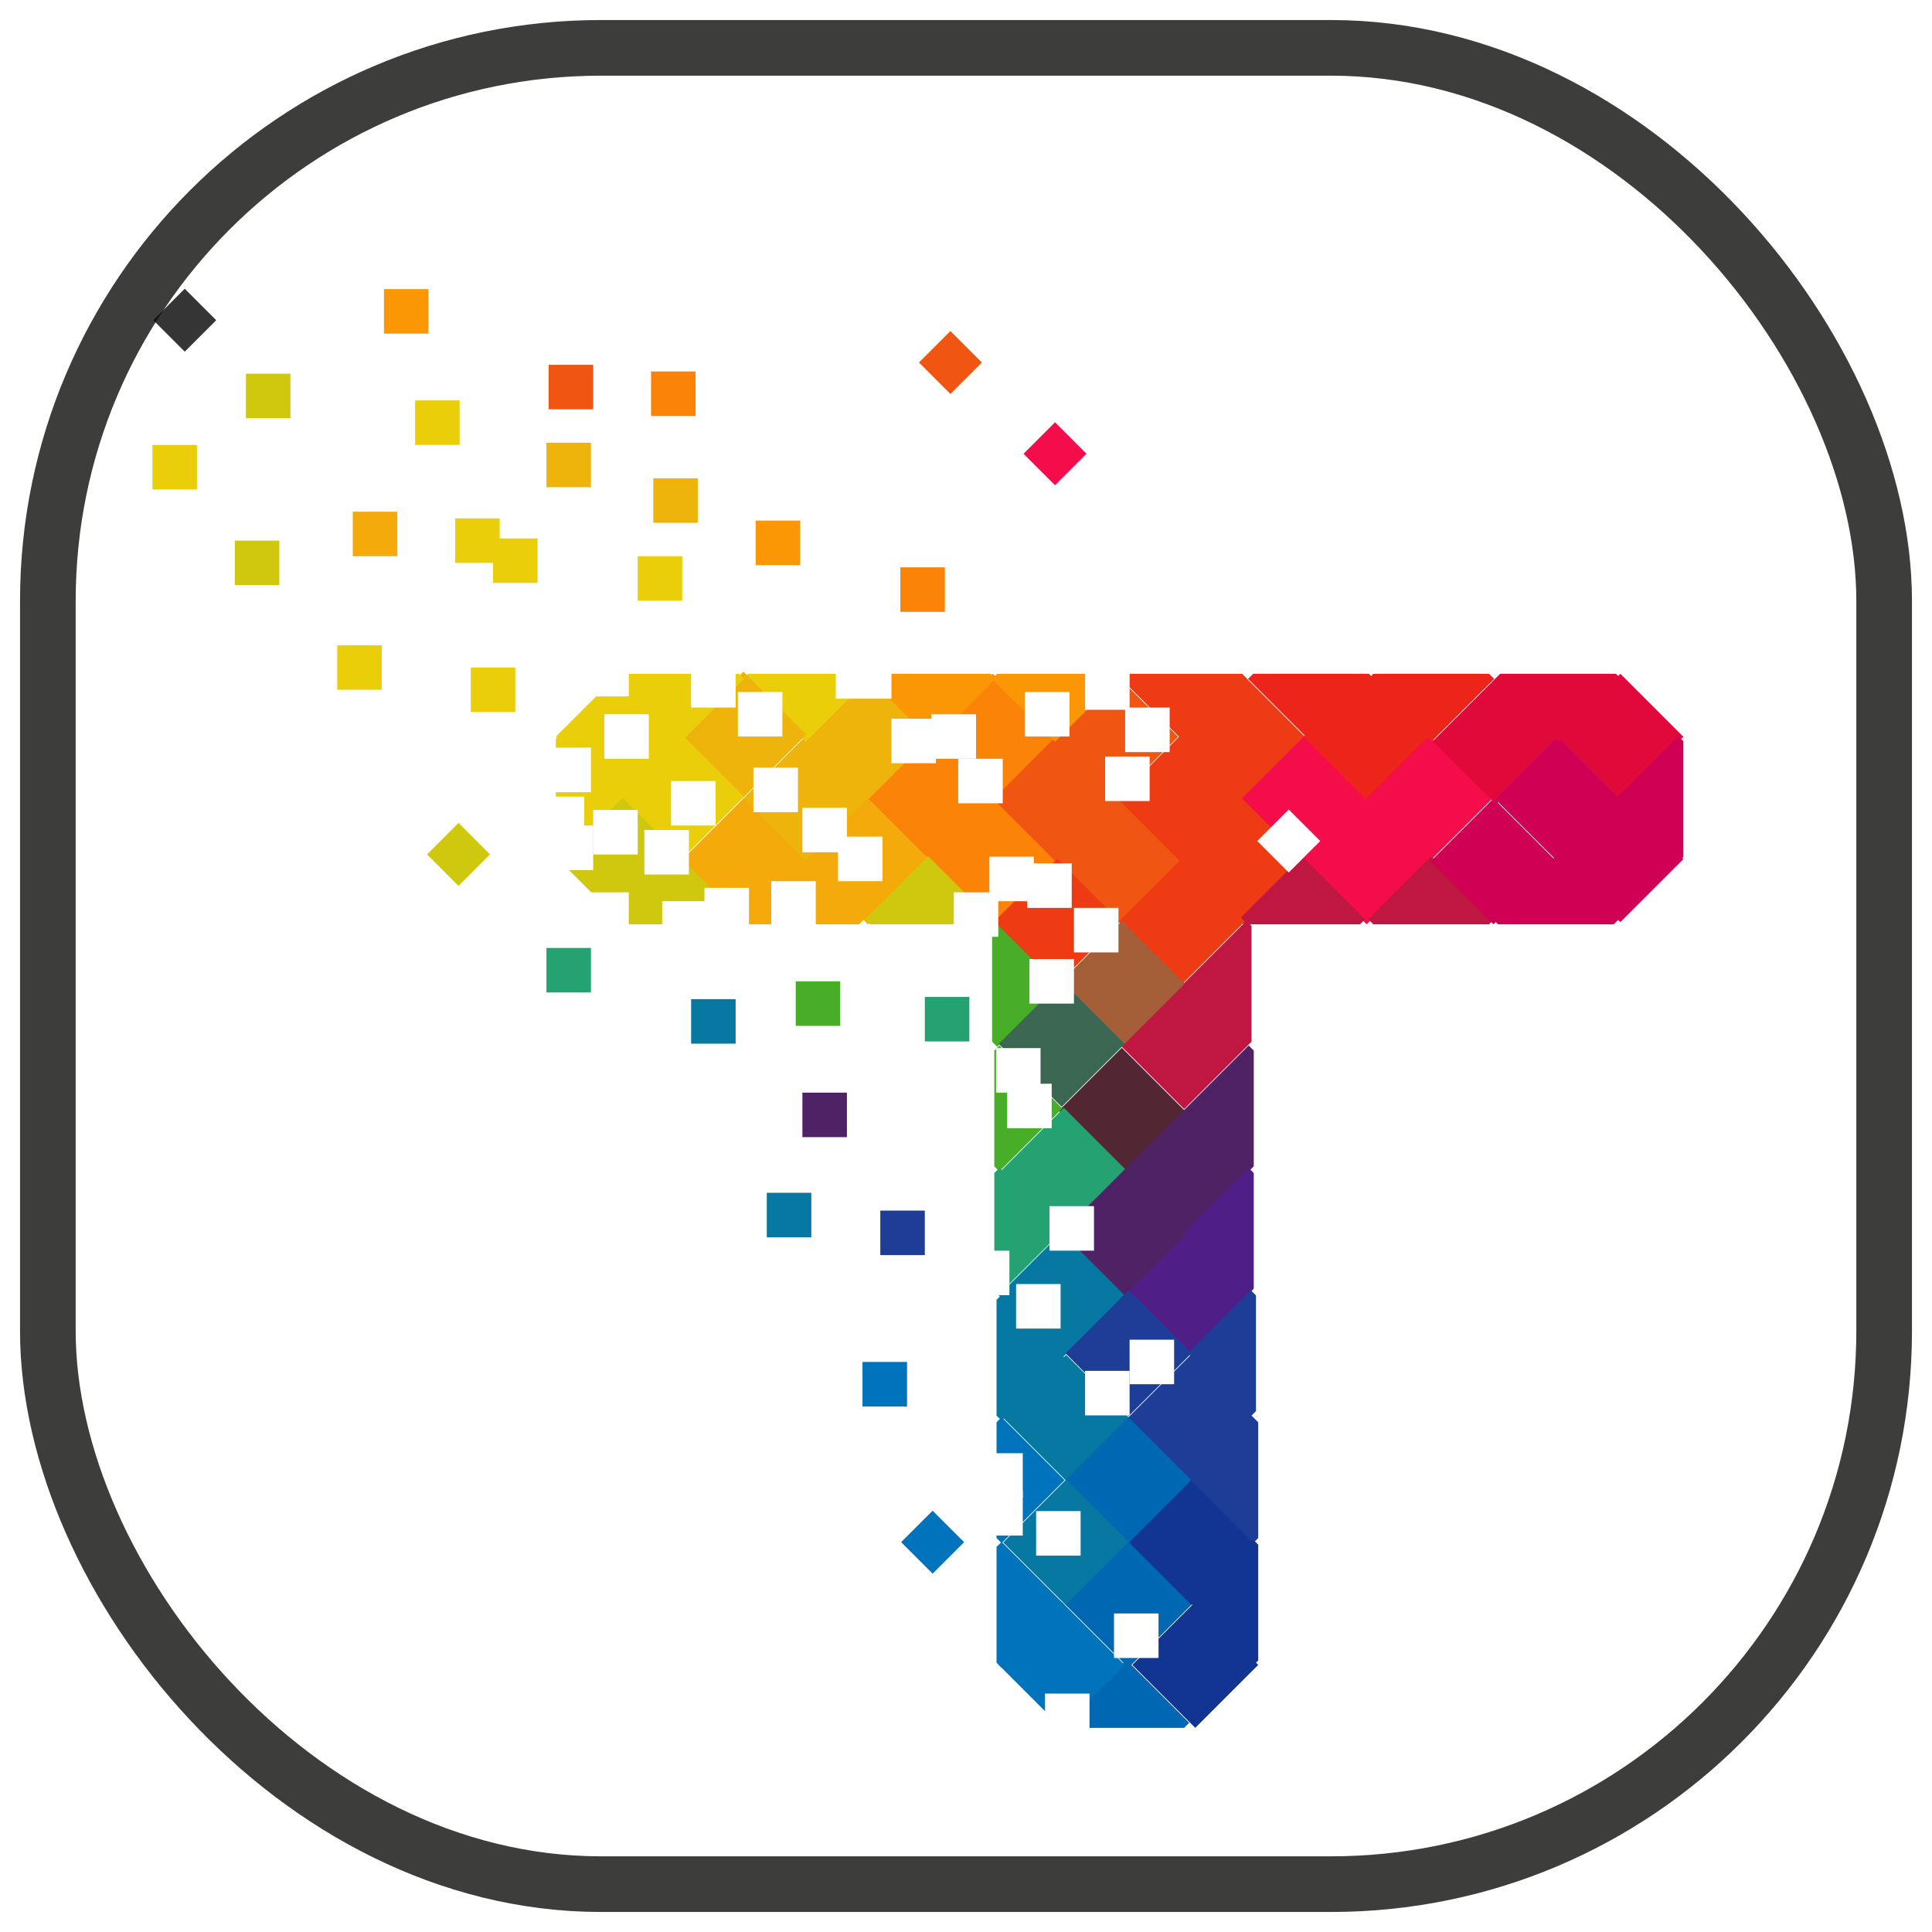 <svg xmlns="http://www.w3.org/2000/svg" xmlns:xlink="http://www.w3.org/1999/xlink" viewBox="0 0 868 868">
  <defs>
    <style>
      .cls-1 {
        fill: none;
      }

      .cls-2, .cls-48 {
        fill: #fff;
      }

      .cls-2 {
        stroke: rgba(26,25,23,0.84);
        stroke-linecap: round;
        stroke-linejoin: bevel;
        stroke-width: 25px;
      }

      .cls-16, .cls-3 {
        fill: #ee3b14;
      }

      .cls-4 {
        fill: #f05611;
      }

      .cls-5 {
        fill: #fa8308;
      }

      .cls-6 {
        fill: #eeb40b;
      }

      .cls-7 {
        fill: #f50d4b;
      }

      .cls-17, .cls-8 {
        fill: #ed241a;
      }

      .cls-15, .cls-9 {
        fill: #f4aa0a;
      }

      .cls-10 {
        clip-path: url(#clip-path);
      }

      .cls-11, .cls-23 {
        fill: #cfc80e;
      }

      .cls-12, .cls-36 {
        fill: #0067b2;
      }

      .cls-13, .cls-46 {
        fill: #48ad27;
      }

      .cls-14, .cls-26 {
        fill: #bf1742;
      }

      .cls-18, .cls-45 {
        fill: #fb9604;
      }

      .cls-19, .cls-22 {
        fill: #e9ce09;
      }

      .cls-20, .cls-24 {
        fill: #e1093a;
      }

      .cls-21, .cls-25 {
        fill: #d00054;
      }

      .cls-27 {
        fill: #a45e38;
      }

      .cls-28 {
        fill: #3b6652;
      }

      .cls-29 {
        fill: #522733;
      }

      .cls-30, .cls-38 {
        fill: #24a271;
      }

      .cls-31, .cls-41 {
        fill: #4f2165;
      }

      .cls-32, .cls-42 {
        fill: #4f1e86;
      }

      .cls-33, .cls-39 {
        fill: #0778a1;
      }

      .cls-34, .cls-43 {
        fill: #1e3d96;
      }

      .cls-35, .cls-44 {
        fill: #123492;
      }

      .cls-37, .cls-40 {
        fill: #0073bd;
      }

      .cls-47 {
        fill: rgba(13,13,12,0.83);
      }

      .cls-49 {
        stroke: none;
      }

      .cls-50 {
        filter: url(#Rectangle_256);
      }
    </style>
    <filter id="Rectangle_256" x="0" y="0" width="868" height="868" filterUnits="userSpaceOnUse">
      <feOffset dy="3" input="SourceAlpha"/>
      <feGaussianBlur stdDeviation="3" result="blur"/>
      <feFlood flood-opacity="0.745"/>
      <feComposite operator="in" in2="blur"/>
      <feComposite in="SourceGraphic"/>
    </filter>
    <clipPath id="clip-path">
      <rect class="cls-1" width="56.569" height="30.569"/>
    </clipPath>
  </defs>
  <g id="Groupe_1" data-name="Groupe 1" transform="translate(782 504)">
    <g class="cls-50" transform="matrix(1, 0, 0, 1, -782, -504)">
      <g id="Rectangle_256-2" data-name="Rectangle 256" class="cls-2" transform="translate(9 6)">
        <rect class="cls-49" width="850" height="850" rx="261"/>
        <rect class="cls-1" x="12.5" y="12.5" width="825" height="825" rx="248.5"/>
      </g>
    </g>
    <rect id="Rectangle_134" data-name="Rectangle 134" class="cls-3" width="40" height="40" transform="translate(-224 -201.284) rotate(45)"/>
    <rect id="Rectangle_135" data-name="Rectangle 135" class="cls-3" width="40" height="40" transform="translate(-252 -173.284) rotate(45)"/>
    <rect id="Rectangle_136" data-name="Rectangle 136" class="cls-4" width="40" height="40" transform="translate(-281 -201.284) rotate(45)"/>
    <rect id="Rectangle_137" data-name="Rectangle 137" class="cls-4" width="40" height="40" transform="translate(-308 -173.284) rotate(45)"/>
    <rect id="Rectangle_138" data-name="Rectangle 138" class="cls-5" width="40" height="40" transform="translate(-336 -201.284) rotate(45)"/>
    <rect id="Rectangle_139" data-name="Rectangle 139" class="cls-5" width="40" height="40" transform="translate(-364 -173.284) rotate(45)"/>
    <rect id="Rectangle_140" data-name="Rectangle 140" class="cls-6" width="40" height="40" transform="translate(-392 -201.284) rotate(45)"/>
    <rect id="Rectangle_141" data-name="Rectangle 141" class="cls-7" width="40" height="40" transform="translate(-196 -173.284) rotate(45)"/>
    <rect id="Rectangle_142" data-name="Rectangle 142" class="cls-8" width="40" height="40" transform="translate(-168 -201.284) rotate(45)"/>
    <rect id="Rectangle_143" data-name="Rectangle 143" class="cls-6" width="40" height="40" transform="translate(-420 -173.284) rotate(45)"/>
    <rect id="Rectangle_144" data-name="Rectangle 144" class="cls-3" width="40" height="40" transform="translate(-224 -145.284) rotate(45)"/>
    <rect id="Rectangle_145" data-name="Rectangle 145" class="cls-4" width="40" height="40" transform="translate(-280 -145.284) rotate(45)"/>
    <rect id="Rectangle_146" data-name="Rectangle 146" class="cls-5" width="40" height="40" transform="translate(-336 -145.284) rotate(45)"/>
    <rect id="Rectangle_147" data-name="Rectangle 147" class="cls-9" width="40" height="40" transform="translate(-392 -145.284) rotate(45)"/>
    <rect id="Rectangle_148" data-name="Rectangle 148" class="cls-7" width="40" height="40" transform="translate(-140 -173.284) rotate(45)"/>
    <rect id="Rectangle_149" data-name="Rectangle 149" class="cls-7" width="40" height="40" transform="translate(-168 -145.284) rotate(45)"/>
    <g id="Grille_de_répétition_1" data-name="Grille de répétition 1" class="cls-10" transform="translate(-393.284 -119.284)">
      <g transform="translate(287.284 -117.716)">
        <rect id="Rectangle_150" data-name="Rectangle 150" class="cls-11" width="40" height="40" transform="translate(-259 117.716) rotate(45)"/>
      </g>
    </g>
    <g id="Grille_de_répétition_2" data-name="Grille de répétition 2" class="cls-10" transform="translate(-304.284 241.716)">
      <g transform="translate(287.284 -117.716)">
        <rect id="Rectangle_150-2" data-name="Rectangle 150" class="cls-12" width="40" height="40" transform="translate(-259 117.716) rotate(45)"/>
      </g>
    </g>
    <g id="Grille_de_répétition_3" data-name="Grille de répétition 3" class="cls-10" transform="translate(-305.716 -90.284) rotate(90)">
      <g transform="translate(287.284 -117.716)">
        <rect id="Rectangle_150-3" data-name="Rectangle 150" class="cls-13" width="40" height="40" transform="translate(-259 117.716) rotate(45)"/>
      </g>
    </g>
    <g id="Grille_de_répétition_4" data-name="Grille de répétition 4" class="cls-10" transform="translate(-225.284 -119.284)">
      <g transform="translate(287.284 -117.716)">
        <rect id="Rectangle_150-4" data-name="Rectangle 150" class="cls-14" width="40" height="40" transform="translate(-259 117.716) rotate(45)"/>
      </g>
    </g>
    <g id="Grille_de_répétition_5" data-name="Grille de répétition 5" class="cls-10" transform="translate(-167.284 -119.284)">
      <g transform="translate(287.284 -117.716)">
        <rect id="Rectangle_150-5" data-name="Rectangle 150" class="cls-14" width="40" height="40" transform="translate(-259 117.716) rotate(45)"/>
      </g>
    </g>
    <g id="Grille_de_répétition_6" data-name="Grille de répétition 6" class="cls-10" transform="translate(-450.284 -119.284)">
      <g transform="translate(287.284 -117.716)">
        <rect id="Rectangle_150-6" data-name="Rectangle 150" class="cls-15" width="40" height="40" transform="translate(-259 117.716) rotate(45)"/>
      </g>
    </g>
    <g id="Grille_de_répétition_7" data-name="Grille de répétition 7" class="cls-10" transform="translate(-221.716 -170.716) rotate(180)">
      <g transform="translate(287.284 -117.716)">
        <rect id="Rectangle_150-7" data-name="Rectangle 150" class="cls-16" width="40" height="40" transform="translate(-259 117.716) rotate(45)"/>
      </g>
    </g>
    <g id="Grille_de_répétition_8" data-name="Grille de répétition 8" class="cls-10" transform="translate(-164.716 -170.716) rotate(180)">
      <g transform="translate(287.284 -117.716)">
        <rect id="Rectangle_150-8" data-name="Rectangle 150" class="cls-17" width="40" height="40" transform="translate(-259 117.716) rotate(45)"/>
      </g>
    </g>
    <g id="Grille_de_répétition_9" data-name="Grille de répétition 9" class="cls-10" transform="translate(-279.716 -170.716) rotate(180)">
      <g transform="translate(287.284 -117.716)">
        <rect id="Rectangle_150-9" data-name="Rectangle 150" class="cls-18" width="40" height="40" transform="translate(-259 117.716) rotate(45)"/>
      </g>
    </g>
    <g id="Grille_de_répétition_10" data-name="Grille de répétition 10" class="cls-10" transform="translate(-334.716 -170.716) rotate(180)">
      <g transform="translate(287.284 -117.716)">
        <rect id="Rectangle_150-10" data-name="Rectangle 150" class="cls-18" width="40" height="40" transform="translate(-259 117.716) rotate(45)"/>
      </g>
    </g>
    <g id="Grille_de_répétition_11" data-name="Grille de répétition 11" class="cls-10" transform="translate(-110.716 -170.716) rotate(180)">
      <g transform="translate(287.284 -117.716)">
        <rect id="Rectangle_150-11" data-name="Rectangle 150" class="cls-17" width="40" height="40" transform="translate(-259 117.716) rotate(45)"/>
      </g>
    </g>
    <g id="Grille_de_répétition_12" data-name="Grille de répétition 12" class="cls-10" transform="translate(-391.716 -170.716) rotate(180)">
      <g transform="translate(287.284 -117.716)">
        <rect id="Rectangle_150-12" data-name="Rectangle 150" class="cls-19" width="40" height="40" transform="translate(-259 117.716) rotate(45)"/>
      </g>
    </g>
    <rect id="Rectangle_151" data-name="Rectangle 151" class="cls-20" width="40" height="40" transform="translate(-110 -199.284) rotate(45)"/>
    <rect id="Rectangle_152" data-name="Rectangle 152" class="cls-21" width="40" height="40" transform="translate(-111 -145.284) rotate(45)"/>
    <rect id="Rectangle_153" data-name="Rectangle 153" class="cls-21" width="40" height="40" transform="translate(-82 -173.284) rotate(45)"/>
    <rect id="Rectangle_154" data-name="Rectangle 154" class="cls-20" width="40" height="40" transform="translate(-54 -201.284) rotate(45)"/>
    <rect id="Rectangle_155" data-name="Rectangle 155" class="cls-21" width="40" height="40" transform="translate(-54 -146.284) rotate(45)"/>
    <rect id="Rectangle_156" data-name="Rectangle 156" class="cls-6" width="40" height="40" transform="translate(-448 -202.284) rotate(45)"/>
    <rect id="Rectangle_157" data-name="Rectangle 157" class="cls-9" width="40" height="40" transform="translate(-448 -145.284) rotate(45)"/>
    <rect id="Rectangle_158" data-name="Rectangle 158" class="cls-22" width="40" height="40" transform="translate(-476 -174.284) rotate(45)"/>
    <rect id="Rectangle_159" data-name="Rectangle 159" class="cls-23" width="40" height="40" transform="translate(-504 -147.284) rotate(45)"/>
    <rect id="Rectangle_160" data-name="Rectangle 160" class="cls-22" width="40" height="40" transform="translate(-504 -201.284) rotate(45)"/>
    <g id="Grille_de_répétition_13" data-name="Grille de répétition 13" class="cls-10" transform="translate(-447.716 -170.716) rotate(180)">
      <g transform="translate(287.284 -117.716)">
        <rect id="Rectangle_150-13" data-name="Rectangle 150" class="cls-19" width="40" height="40" transform="translate(-259 117.716) rotate(45)"/>
      </g>
    </g>
    <g id="Grille_de_répétition_14" data-name="Grille de répétition 14" class="cls-10" transform="translate(-53.716 -170.716) rotate(180)">
      <g transform="translate(287.284 -117.716)">
        <rect id="Rectangle_150-14" data-name="Rectangle 150" class="cls-24" width="40" height="40" transform="translate(-259 117.716) rotate(45)"/>
      </g>
    </g>
    <g id="Grille_de_répétition_15" data-name="Grille de répétition 15" class="cls-10" transform="translate(-505.284 -119.284)">
      <g transform="translate(287.284 -117.716)">
        <rect id="Rectangle_150-15" data-name="Rectangle 150" class="cls-11" width="40" height="40" transform="translate(-259 117.716) rotate(45)"/>
      </g>
    </g>
    <g id="Grille_de_répétition_16" data-name="Grille de répétition 16" class="cls-10" transform="translate(-111.284 -119.284)">
      <g transform="translate(287.284 -117.716)">
        <rect id="Rectangle_150-16" data-name="Rectangle 150" class="cls-25" width="40" height="40" transform="translate(-259 117.716) rotate(45)"/>
      </g>
    </g>
    <g id="Grille_de_répétition_17" data-name="Grille de répétition 17" class="cls-10" transform="translate(-56.284 -116.716) rotate(-90)">
      <g transform="translate(287.284 -117.716)">
        <rect id="Rectangle_150-17" data-name="Rectangle 150" class="cls-25" width="40" height="40" transform="translate(-259 117.716) rotate(45)"/>
      </g>
    </g>
    <g id="Grille_de_répétition_18" data-name="Grille de répétition 18" class="cls-10" transform="translate(-501.716 -174.284) rotate(90)">
      <g transform="translate(287.284 -117.716)">
        <rect id="Rectangle_150-18" data-name="Rectangle 150" class="cls-19" width="40" height="40" transform="translate(-259 117.716) rotate(45)"/>
      </g>
    </g>
    <rect id="Rectangle_161" data-name="Rectangle 161" class="cls-3" width="40" height="40" transform="translate(-307 -118.284) rotate(45)"/>
    <rect id="Rectangle_162" data-name="Rectangle 162" class="cls-3" width="40" height="40" transform="translate(-251 -118.284) rotate(45)"/>
    <rect id="Rectangle_163" data-name="Rectangle 163" class="cls-26" width="40" height="40" transform="translate(-250 -62.284) rotate(45)"/>
    <rect id="Rectangle_164" data-name="Rectangle 164" class="cls-27" width="40" height="40" transform="translate(-278 -90.284) rotate(45)"/>
    <rect id="Rectangle_165" data-name="Rectangle 165" class="cls-28" width="40" height="40" transform="translate(-305 -63.284) rotate(45)"/>
    <rect id="Rectangle_166" data-name="Rectangle 166" class="cls-29" width="40" height="40" transform="translate(-278 -33.284) rotate(45)"/>
    <rect id="Rectangle_167" data-name="Rectangle 167" class="cls-30" width="40" height="40" transform="translate(-304 -6.284) rotate(45)"/>
    <rect id="Rectangle_168" data-name="Rectangle 168" class="cls-31" width="40" height="40" transform="translate(-249 -6.284) rotate(45)"/>
    <rect id="Rectangle_169" data-name="Rectangle 169" class="cls-32" width="40" height="40" transform="translate(-249 48.716) rotate(45)"/>
    <rect id="Rectangle_170" data-name="Rectangle 170" class="cls-31" width="40" height="40" transform="translate(-277 21.716) rotate(45)"/>
    <rect id="Rectangle_171" data-name="Rectangle 171" class="cls-33" width="40" height="40" transform="translate(-305 49.716) rotate(45)"/>
    <rect id="Rectangle_172" data-name="Rectangle 172" class="cls-34" width="40" height="40" transform="translate(-275 75.716) rotate(45)"/>
    <rect id="Rectangle_173" data-name="Rectangle 173" class="cls-33" width="40" height="40" transform="translate(-303 104.716) rotate(45)"/>
    <rect id="Rectangle_174" data-name="Rectangle 174" class="cls-34" width="40" height="40" transform="translate(-247 104.716) rotate(45)"/>
    <rect id="Rectangle_175" data-name="Rectangle 175" class="cls-35" width="40" height="40" transform="translate(-247 160.716) rotate(45)"/>
    <rect id="Rectangle_176" data-name="Rectangle 176" class="cls-36" width="40" height="40" transform="translate(-275 132.716) rotate(45)"/>
    <rect id="Rectangle_177" data-name="Rectangle 177" class="cls-33" width="40" height="40" transform="translate(-303 160.716) rotate(45)"/>
    <rect id="Rectangle_178" data-name="Rectangle 178" class="cls-36" width="40" height="40" transform="translate(-275 188.716) rotate(45)"/>
    <rect id="Rectangle_179" data-name="Rectangle 179" class="cls-37" width="40" height="40" transform="translate(-305 215.716) rotate(45)"/>
    <rect id="Rectangle_180" data-name="Rectangle 180" class="cls-35" width="40" height="40" transform="translate(-245 215.716) rotate(45)"/>
    <g id="Grille_de_répétition_19" data-name="Grille de répétition 19" class="cls-10" transform="translate(-304.716 -34.284) rotate(90)">
      <g transform="translate(287.284 -117.716)">
        <rect id="Rectangle_150-19" data-name="Rectangle 150" class="cls-13" width="40" height="40" transform="translate(-259 117.716) rotate(45)"/>
      </g>
    </g>
    <g id="Grille_de_répétition_20" data-name="Grille de répétition 20" class="cls-10" transform="translate(-304.716 20.716) rotate(90)">
      <g transform="translate(287.284 -117.716)">
        <rect id="Rectangle_150-20" data-name="Rectangle 150" class="cls-38" width="40" height="40" transform="translate(-259 117.716) rotate(45)"/>
      </g>
    </g>
    <g id="Grille_de_répétition_21" data-name="Grille de répétition 21" class="cls-10" transform="translate(-303.716 77.716) rotate(90)">
      <g transform="translate(287.284 -117.716)">
        <rect id="Rectangle_150-21" data-name="Rectangle 150" class="cls-39" width="40" height="40" transform="translate(-259 117.716) rotate(45)"/>
      </g>
    </g>
    <g id="Grille_de_répétition_22" data-name="Grille de répétition 22" class="cls-10" transform="translate(-303.716 132.716) rotate(90)">
      <g transform="translate(287.284 -117.716)">
        <rect id="Rectangle_150-22" data-name="Rectangle 150" class="cls-40" width="40" height="40" transform="translate(-259 117.716) rotate(45)"/>
      </g>
    </g>
    <g id="Grille_de_répétition_23" data-name="Grille de répétition 23" class="cls-10" transform="translate(-303.716 188.716) rotate(90)">
      <g transform="translate(287.284 -117.716)">
        <rect id="Rectangle_150-23" data-name="Rectangle 150" class="cls-40" width="40" height="40" transform="translate(-259 117.716) rotate(45)"/>
      </g>
    </g>
    <g id="Grille_de_répétition_24" data-name="Grille de répétition 24" class="cls-10" transform="translate(-250.284 -33.716) rotate(-90)">
      <g transform="translate(287.284 -117.716)">
        <rect id="Rectangle_150-24" data-name="Rectangle 150" class="cls-14" width="40" height="40" transform="translate(-259 117.716) rotate(45)"/>
      </g>
    </g>
    <g id="Grille_de_répétition_25" data-name="Grille de répétition 25" class="cls-10" transform="translate(-249.284 22.284) rotate(-90)">
      <g transform="translate(287.284 -117.716)">
        <rect id="Rectangle_150-25" data-name="Rectangle 150" class="cls-41" width="40" height="40" transform="translate(-259 117.716) rotate(45)"/>
      </g>
    </g>
    <g id="Grille_de_répétition_26" data-name="Grille de répétition 26" class="cls-10" transform="translate(-249.284 77.284) rotate(-90)">
      <g transform="translate(287.284 -117.716)">
        <rect id="Rectangle_150-26" data-name="Rectangle 150" class="cls-42" width="40" height="40" transform="translate(-259 117.716) rotate(45)"/>
      </g>
    </g>
    <g id="Grille_de_répétition_27" data-name="Grille de répétition 27" class="cls-10" transform="translate(-248.284 132.284) rotate(-90)">
      <g transform="translate(287.284 -117.716)">
        <rect id="Rectangle_150-27" data-name="Rectangle 150" class="cls-43" width="40" height="40" transform="translate(-259 117.716) rotate(45)"/>
      </g>
    </g>
    <g id="Grille_de_répétition_28" data-name="Grille de répétition 28" class="cls-10" transform="translate(-247.284 189.284) rotate(-90)">
      <g transform="translate(287.284 -117.716)">
        <rect id="Rectangle_150-28" data-name="Rectangle 150" class="cls-43" width="40" height="40" transform="translate(-259 117.716) rotate(45)"/>
      </g>
    </g>
    <g id="Grille_de_répétition_29" data-name="Grille de répétition 29" class="cls-10" transform="translate(-247.284 244.284) rotate(-90)">
      <g transform="translate(287.284 -117.716)">
        <rect id="Rectangle_150-29" data-name="Rectangle 150" class="cls-44" width="40" height="40" transform="translate(-259 117.716) rotate(45)"/>
      </g>
    </g>
    <rect id="Rectangle_181" data-name="Rectangle 181" class="cls-23" width="20" height="20" transform="translate(-671.5 -336.107)"/>
    <rect id="Rectangle_182" data-name="Rectangle 182" class="cls-5" width="20" height="20" transform="translate(-489.5 -337.107)"/>
    <rect id="Rectangle_183" data-name="Rectangle 183" class="cls-45" width="20" height="20" transform="translate(-442.5 -270.107)"/>
    <rect id="Rectangle_184" data-name="Rectangle 184" class="cls-22" width="20" height="20" transform="translate(-495.5 -254.107)"/>
    <rect id="Rectangle_185" data-name="Rectangle 185" class="cls-22" width="20" height="20" transform="translate(-560.5 -262.107)"/>
    <rect id="Rectangle_186" data-name="Rectangle 186" class="cls-6" width="20" height="20" transform="translate(-536.5 -305.107)"/>
    <rect id="Rectangle_187" data-name="Rectangle 187" class="cls-4" width="20" height="20" transform="translate(-535.5 -340.107)"/>
    <rect id="Rectangle_188" data-name="Rectangle 188" class="cls-23" width="20" height="20" transform="translate(-676.5 -261.107)"/>
    <rect id="Rectangle_189" data-name="Rectangle 189" class="cls-6" width="20" height="20" transform="translate(-488.5 -289.107)"/>
    <rect id="Rectangle_190" data-name="Rectangle 190" class="cls-30" width="20" height="20" transform="translate(-366.5 -56.107)"/>
    <rect id="Rectangle_191" data-name="Rectangle 191" class="cls-46" width="20" height="20" transform="translate(-424.5 -63.107)"/>
    <rect id="Rectangle_192" data-name="Rectangle 192" class="cls-33" width="20" height="20" transform="translate(-471.5 -55.107)"/>
    <rect id="Rectangle_194" data-name="Rectangle 194" class="cls-31" width="20" height="20" transform="translate(-421.5 -13.107)"/>
    <rect id="Rectangle_195" data-name="Rectangle 195" class="cls-30" width="20" height="20" transform="translate(-536.5 -78.107)"/>
    <rect id="Rectangle_196" data-name="Rectangle 196" class="cls-22" width="20" height="20" transform="translate(-570.5 -204.107)"/>
    <rect id="Rectangle_197" data-name="Rectangle 197" class="cls-22" width="20" height="20" transform="translate(-577.5 -271.107)"/>
    <rect id="Rectangle_198" data-name="Rectangle 198" class="cls-22" width="20" height="20" transform="translate(-595.5 -324.107)"/>
    <rect id="Rectangle_199" data-name="Rectangle 199" class="cls-47" width="20" height="20" transform="translate(-699 -374.284) rotate(45)"/>
    <rect id="Rectangle_201" data-name="Rectangle 201" class="cls-37" width="20" height="20" transform="translate(-394.5 107.893)"/>
    <rect id="Rectangle_202" data-name="Rectangle 202" class="cls-45" width="20" height="20" transform="translate(-609.5 -374.107)"/>
    <rect id="Rectangle_203" data-name="Rectangle 203" class="cls-9" width="20" height="20" transform="translate(-623.5 -274.107)"/>
    <rect id="Rectangle_204" data-name="Rectangle 204" class="cls-22" width="20" height="20" transform="translate(-630.5 -214.107)"/>
    <rect id="Rectangle_205" data-name="Rectangle 205" class="cls-23" width="20" height="20" transform="translate(-576 -134.284) rotate(45)"/>
    <rect id="Rectangle_206" data-name="Rectangle 206" class="cls-5" width="20" height="20" transform="translate(-377.5 -249.107)"/>
    <rect id="Rectangle_207" data-name="Rectangle 207" class="cls-34" width="20" height="20" transform="translate(-386.5 39.893)"/>
    <rect id="Rectangle_208" data-name="Rectangle 208" class="cls-37" width="20" height="20" transform="translate(-363 174.716) rotate(45)"/>
    <rect id="Rectangle_209" data-name="Rectangle 209" class="cls-33" width="20" height="20" transform="translate(-437.5 31.893)"/>
    <rect id="Rectangle_210" data-name="Rectangle 210" class="cls-7" width="20" height="20" transform="translate(-308 -314.284) rotate(45)"/>
    <rect id="Rectangle_211" data-name="Rectangle 211" class="cls-4" width="20" height="20" transform="translate(-355 -355.284) rotate(45)"/>
    <rect id="Rectangle_212" data-name="Rectangle 212" class="cls-22" width="20" height="20" transform="translate(-713.5 -304.107)"/>
    <rect id="Rectangle_213" data-name="Rectangle 213" class="cls-48" width="20" height="20" transform="translate(-421.5 -141.107)"/>
    <rect id="Rectangle_214" data-name="Rectangle 214" class="cls-48" width="20" height="20" transform="translate(-471.5 -206.107)"/>
    <rect id="Rectangle_215" data-name="Rectangle 215" class="cls-48" width="20" height="20" transform="translate(-510.5 -183.107)"/>
    <rect id="Rectangle_216" data-name="Rectangle 216" class="cls-48" width="20" height="20" transform="translate(-492.5 -131.107)"/>
    <rect id="Rectangle_217" data-name="Rectangle 217" class="cls-48" width="25" height="25" transform="translate(-544.5 -146.107)"/>
    <rect id="Rectangle_218" data-name="Rectangle 218" class="cls-48" width="20" height="20" transform="translate(-519.5 -211.107)"/>
    <rect id="Rectangle_219" data-name="Rectangle 219" class="cls-48" width="20" height="20" transform="translate(-435.5 -108.107)"/>
    <rect id="Rectangle_220" data-name="Rectangle 220" class="cls-48" width="20" height="20" transform="translate(-405.5 -128.107)"/>
    <rect id="Rectangle_221" data-name="Rectangle 221" class="cls-48" width="20" height="20" transform="translate(-329.5 -17.107)"/>
    <rect id="Rectangle_222" data-name="Rectangle 222" class="cls-48" width="20" height="20" transform="translate(-319.5 -73.107)"/>
    <rect id="Rectangle_223" data-name="Rectangle 223" class="cls-48" width="20" height="20" transform="translate(-484.5 -99.107)"/>
    <rect id="Rectangle_224" data-name="Rectangle 224" class="cls-48" width="20" height="20" transform="translate(-519.5 -103.107)"/>
    <rect id="Rectangle_225" data-name="Rectangle 225" class="cls-48" width="20" height="20" transform="translate(-443.5 -159.107)"/>
    <rect id="Rectangle_226" data-name="Rectangle 226" class="cls-48" width="25" height="25" transform="translate(-406.5 -215.107)"/>
    <rect id="Rectangle_227" data-name="Rectangle 227" class="cls-48" width="20" height="20" transform="translate(-299.5 -96.107)"/>
    <rect id="Rectangle_228" data-name="Rectangle 228" class="cls-48" width="20" height="20" transform="translate(-351.5 -163.107)"/>
    <rect id="Rectangle_229" data-name="Rectangle 229" class="cls-48" width="20" height="20" transform="translate(-353.5 -103.107)"/>
    <rect id="Rectangle_230" data-name="Rectangle 230" class="cls-48" width="20" height="20" transform="translate(-342.5 148.893)"/>
    <rect id="Rectangle_231" data-name="Rectangle 231" class="cls-48" width="20" height="20" transform="translate(-312.5 256.893)"/>
    <rect id="Rectangle_232" data-name="Rectangle 232" class="cls-48" width="20" height="20" transform="translate(-342.5 165.893)"/>
    <rect id="Rectangle_233" data-name="Rectangle 233" class="cls-48" width="20" height="20" transform="translate(-316.5 174.893)"/>
    <rect id="Rectangle_234" data-name="Rectangle 234" class="cls-48" width="20" height="20" transform="translate(-348.5 57.893)"/>
    <rect id="Rectangle_235" data-name="Rectangle 235" class="cls-48" width="20" height="20" transform="translate(-294.5 111.893)"/>
    <rect id="Rectangle_236" data-name="Rectangle 236" class="cls-48" width="20" height="20" transform="translate(-363.5 -183.107)"/>
    <rect id="Rectangle_237" data-name="Rectangle 237" class="cls-48" width="20" height="20" transform="translate(-536.5 -168.107)"/>
    <rect id="Rectangle_238" data-name="Rectangle 238" class="cls-48" width="20" height="20" transform="translate(-281.5 220.893)"/>
    <rect id="Rectangle_239" data-name="Rectangle 239" class="cls-48" width="20" height="20" transform="translate(-203 -140.284) rotate(45)"/>
    <rect id="Rectangle_240" data-name="Rectangle 240" class="cls-48" width="20" height="20" transform="translate(-285.5 -164.107)"/>
    <rect id="Rectangle_241" data-name="Rectangle 241" class="cls-48" width="20" height="20" transform="translate(-276.5 -186.107)"/>
    <rect id="Rectangle_242" data-name="Rectangle 242" class="cls-48" width="20" height="20" transform="translate(-274.5 97.893)"/>
    <rect id="Rectangle_243" data-name="Rectangle 243" class="cls-48" width="20" height="20" transform="translate(-310.5 37.893)"/>
    <rect id="Rectangle_244" data-name="Rectangle 244" class="cls-48" width="20" height="20" transform="translate(-337.5 -119.107)"/>
    <rect id="Rectangle_245" data-name="Rectangle 245" class="cls-48" width="20" height="20" transform="translate(-480.5 -153.107)"/>
    <rect id="Rectangle_246" data-name="Rectangle 246" class="cls-48" width="20" height="20" transform="translate(-515.5 -140.107)"/>
    <rect id="Rectangle_247" data-name="Rectangle 247" class="cls-48" width="20" height="20" transform="translate(-294.5 -205.107)"/>
    <rect id="Rectangle_248" data-name="Rectangle 248" class="cls-48" width="20" height="20" transform="translate(-321.5 -193.107)"/>
    <rect id="Rectangle_249" data-name="Rectangle 249" class="cls-48" width="20" height="20" transform="translate(-450.5 -193.107)"/>
    <rect id="Rectangle_250" data-name="Rectangle 250" class="cls-48" width="20" height="20" transform="translate(-381.5 -181.107)"/>
    <rect id="Rectangle_251" data-name="Rectangle 251" class="cls-48" width="20" height="20" transform="translate(-320.5 -116.107)"/>
    <rect id="Rectangle_252" data-name="Rectangle 252" class="cls-48" width="20" height="20" transform="translate(-465.5 -105.107)"/>
    <rect id="Rectangle_253" data-name="Rectangle 253" class="cls-48" width="20" height="20" transform="translate(-535.5 -133.107)"/>
    <rect id="Rectangle_254" data-name="Rectangle 254" class="cls-48" width="20" height="20" transform="translate(-334.5 -33.107)"/>
    <rect id="Rectangle_255" data-name="Rectangle 255" class="cls-48" width="20" height="20" transform="translate(-325.5 72.893)"/>
  </g>
</svg>

